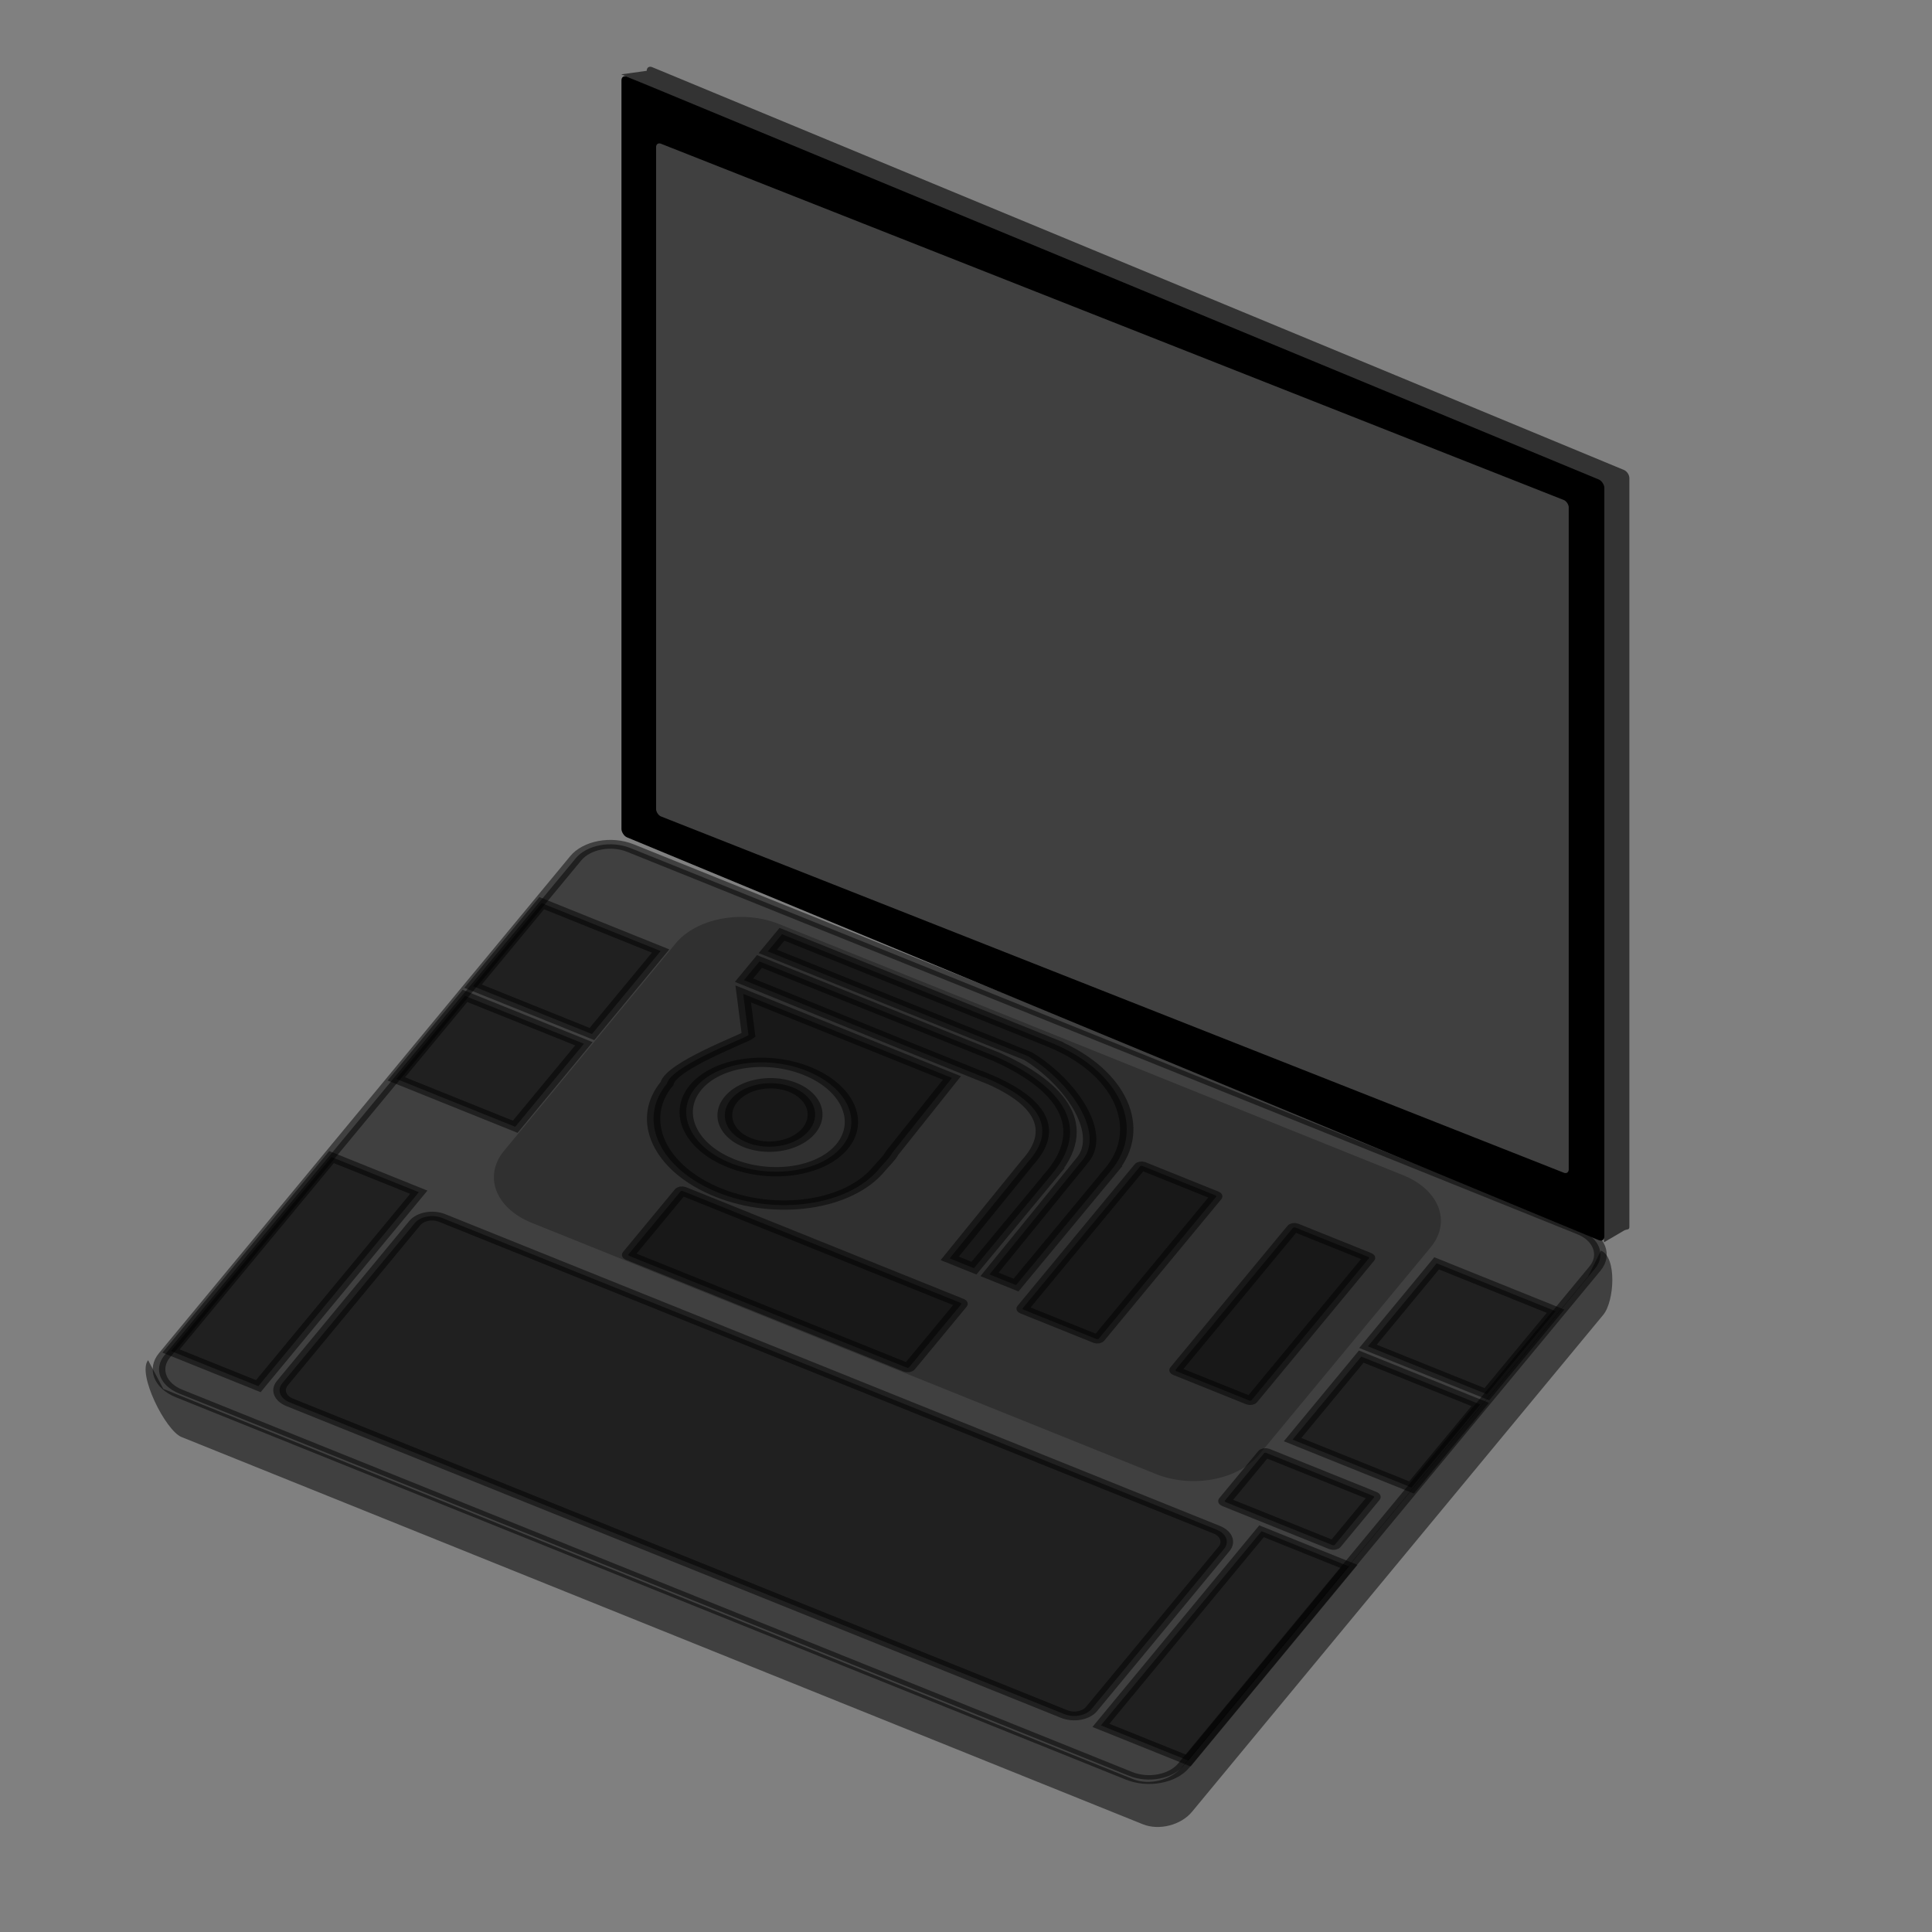 <?xml version="1.0" encoding="UTF-8" standalone="no"?>
<svg
   xmlns:dc="http://purl.org/dc/elements/1.1/"
   xmlns:cc="http://creativecommons.org/ns#"
   xmlns:rdf="http://www.w3.org/1999/02/22-rdf-syntax-ns#"
   xmlns:svg="http://www.w3.org/2000/svg"
   xmlns="http://www.w3.org/2000/svg"
   xmlns:sodipodi="http://sodipodi.sourceforge.net/DTD/sodipodi-0.dtd"
   xmlns:inkscape="http://www.inkscape.org/namespaces/inkscape"
   width="1200"
   height="1200"
   viewBox="0 0 317.5 317.5"
   version="1.1"
   id="svg8"
   inkscape:version="1.0 (4035a4f, 2020-05-01)"
   sodipodi:docname="framework5.svg">
  <rect x="0" y="0" width="317.5" height="317.5" fill="#808080" stroke="none"/>
  <defs
     id="defs2" />
  <sodipodi:namedview
     id="base"
     pagecolor="#ffffff"
     bordercolor="#666666"
     borderopacity="1.0"
     inkscape:pageopacity="0.0"
     inkscape:pageshadow="2"
     inkscape:zoom="0.39750209"
     inkscape:cx="668.3369"
     inkscape:cy="449.13068"
     inkscape:document-units="px"
     inkscape:current-layer="g2252"
     inkscape:document-rotation="0"
     showgrid="false"
     units="px"
     showguides="true"
     inkscape:window-width="1440"
     inkscape:window-height="795"
     inkscape:window-x="0"
     inkscape:window-y="25"
     inkscape:window-maximized="1" />
  <g
     inkscape:label="Layer 1"
     inkscape:groupmode="layer"
     id="layer1">
    <g
       id="g2252"
       transform="matrix(0.897,0.361,-0.518,0.626,99.145,48.325)">
      <path
         id="rect847"
         style="opacity:0.5;fill:#000000;stroke:#000000;stroke-width:2;stroke-linecap:round;stroke-linejoin:round;stroke-miterlimit:4;stroke-dasharray:none;stroke-opacity:1"
         d="M 66.729,106.956 H 240.771 c 3.518,0 6.35,2.832 6.35,6.35 v 130.483 c 0,3.518 -2.832,6.35 -6.35,6.35 H 66.729 c -3.518,0 -6.35,-2.832 -6.35,-6.35 V 113.306 c 0,-3.518 2.832,-6.35 6.35,-6.35 z" />
      <path
         id="rect849"
         style="opacity:0.5;fill:#000000;stroke:#000000;stroke-width:2;stroke-opacity:1"
         d="M 82.924,194.727 H 224.845 c 1.759,0 3.175,1.416 3.175,3.175 v 42.041 c 0,1.759 -1.416,3.175 -3.175,3.175 H 82.924 c -1.759,0 -3.175,-1.416 -3.175,-3.175 v -42.041 c 0,-1.759 1.416,-3.175 3.175,-3.175 z" />
      <path
         id="rect853"
         style="opacity:0.5;fill:#000000;stroke:#000000;stroke-width:1.963;stroke-opacity:1"
         d="m 231.169,191.481 h 16.029 v 50.954 h -16.029 z" />
      <path
         id="rect855"
         style="opacity:0.5;fill:#000000;stroke:#000000;stroke-width:2.004;stroke-opacity:1"
         d="m 60.798,191.502 h 15.988 v 50.913 H 60.798 Z" />
      <path
         id="rect857"
         style="opacity:0.5;fill:#000000;stroke:#000000;stroke-width:1.979;stroke-opacity:1"
         d="m 201.254,128.99 h 13.367 c 0.147,0 0.265,0.118 0.265,0.265 v 37.179 c 0,0.147 -0.118,0.265 -0.265,0.265 h -13.367 c -0.147,0 -0.265,-0.118 -0.265,-0.265 v -37.179 c 0,-0.147 0.118,-0.265 0.265,-0.265 z" />
      <path
         id="rect859"
         style="opacity:0.5;fill:#000000;stroke:#000000;stroke-width:1.974;stroke-opacity:1"
         d="m 173.252,128.987 h 13.371 c 0.147,0 0.265,0.118 0.265,0.265 v 37.184 c 0,0.147 -0.118,0.265 -0.265,0.265 H 173.252 c -0.147,0 -0.265,-0.118 -0.265,-0.265 V 129.252 c 0,-0.147 0.118,-0.265 0.265,-0.265 z" />
      <path
         id="rect861"
         style="opacity:0.5;fill:#000000;stroke:#000000;stroke-width:2.044;stroke-opacity:1"
         d="m 112.941,170.355 h 50.873 c 0.147,0 0.265,0.118 0.265,0.265 v 16.477 c 0,0.147 -0.118,0.265 -0.265,0.265 H 112.941 c -0.147,0 -0.265,-0.118 -0.265,-0.265 v -16.477 c 0,-0.147 0.118,-0.265 0.265,-0.265 z" />
      <path
         id="rect865"
         style="opacity:0.5;fill:#000000;stroke:#000000;stroke-width:2.094;stroke-opacity:1"
         d="m 222.912,175.672 h 19.602 c 0.147,0 0.265,0.118 0.265,0.265 v 12.377 c 0,0.147 -0.118,0.265 -0.265,0.265 h -19.602 c -0.147,0 -0.265,-0.118 -0.265,-0.265 v -12.377 c 0,-0.147 0.118,-0.265 0.265,-0.265 z" />
      <path
         transform="scale(0.265)"
         sodipodi:nodetypes="ccccsccccscsc"
         d="m 372.914,478.264 20.447,29.055 c -0.723,3.647 -26.919,45.978 -21.514,60.392 4e-5,36.253 32.815,65.641 73.295,65.641 40.479,-6.6e-4 73.293,-29.389 73.293,-65.641 7e-5,-3.996 0.776,-11.927 -0.034,-15.856 l -1.183,-73.591 z m 66.113,38.178 c 27.973,8e-4 50.649,20.438 50.648,45.648 -6e-4,25.209 -22.676,45.646 -50.648,45.646 -27.973,1.7e-4 -50.65,-20.436 -50.65,-45.646 -5.9e-4,-25.211 22.677,-45.649 50.65,-45.648 z"
         style="opacity:0.5;fill:#000000;stroke:#000000;stroke-width:7.963;stroke-opacity:1"
         id="path867" />
      <path
         id="path883"
         style="opacity:0.5;fill:#000000;stroke:#000000;stroke-width:2.35;stroke-opacity:1"
         d="m 123.396,148.455 a 7.131,7.237 0 0 1 -7.131,7.237 7.131,7.237 0 0 1 -7.131,-7.237 7.131,7.237 0 0 1 7.131,-7.237 7.131,7.237 0 0 1 7.131,7.237" />
      <path
         id="rect927"
         style="opacity:0.5;fill:#000000;fill-opacity:1;stroke:#000000;stroke-width:2.028;stroke-miterlimit:4;stroke-dasharray:none;stroke-opacity:1"
         d="m 60.81,149.181 h 21.785 v 21.785 H 60.81 Z" />
      <path
         id="rect927-7"
         style="opacity:0.5;fill:#000000;fill-opacity:1;stroke:#000000;stroke-width:2.028;stroke-miterlimit:4;stroke-dasharray:none;stroke-opacity:1"
         d="M 60.81,124.839 H 82.594 V 146.624 H 60.81 Z" />
      <path
         id="rect927-0"
         style="opacity:0.5;fill:#000000;stroke:#000000;stroke-width:2.028;stroke-miterlimit:4;stroke-dasharray:none;stroke-opacity:1"
         d="m 225.014,149.181 h 21.785 v 21.785 h -21.785 z" />
      <path
         id="rect927-0-0"
         style="opacity:0.5;fill:#000000;stroke:#000000;stroke-width:2.028;stroke-miterlimit:4;stroke-dasharray:none;stroke-opacity:1"
         d="m 224.767,124.839 h 21.785 v 21.785 h -21.785 z" />
      <path
         id="path870"
         style="opacity:0.5;fill:#000000;stroke:#000000;stroke-width:2.117;stroke-miterlimit:4;stroke-dasharray:none;stroke-opacity:1"
         d="m 97.367,111.919 v 4.498 h 33.903 13.764 v 0 c 8.777,1.743 19.073,8.862 19.318,15.886 -5e-5,0.032 -2.3e-4,0.064 -5.3e-4,0.097 l 5.3e-4,-0.097 -5.3e-4,0.097 0.222,30.055 h 4.857 l 0.02,-30.055 h -5.3e-4 c 2.6e-4,-0.032 5.3e-4,-0.064 5.3e-4,-0.097 -2.6e-4,-11 -9.802,-20.01 -22.133,-20.345 v -0.01 h -0.695 z"
         sodipodi:nodetypes="cccccccccccccccccc" />
      <path
         sodipodi:nodetypes="ccccccccccccccccccc"
         d="m 97.367,119.062 v 4.901 l 29.452,0.117 h 12.589 2.089 v -0.043 c 10.478,0.118 15.903,4.521 15.58,13.259 -5e-5,0.028 -2.2e-4,0.057 -5.3e-4,0.085 l 5.3e-4,-0.085 -5.3e-4,0.085 0.203,25.073 h 4.442 l 0.019,-25.073 h -5.2e-4 c 2.3e-4,-0.028 5.2e-4,-0.057 5.2e-4,-0.085 -0.162,-13.36 -10.265,-17.708 -20.879,-18.234 v 0 0 z"
         style="opacity:0.5;fill:#000000;stroke:#000000;stroke-width:2.117;stroke-miterlimit:4;stroke-dasharray:none;stroke-opacity:1"
         id="path870-7-3-2" />
      <path
         id="rect2178"
         style="opacity:0.25;fill:#000000;stroke:#000000;stroke-width:2.117;stroke-linejoin:round;stroke-opacity:0;paint-order:stroke fill markers"
         d="M 95.794,110.137 H 210.118 c 6.648,0 12,5.352 12,12 v 54.441 c 0,6.648 -5.352,12 -12,12 H 95.794 c -6.648,0 -12,-5.352 -12,-12 v -54.441 c 0,-6.648 5.352,-12 12,-12 z" />
    </g>
    <path
       id="rect847-1"
       style="opacity:0.5;fill:#000000;stroke:none;stroke-width:1.731;stroke-linecap:round;stroke-linejoin:round;stroke-miterlimit:4;stroke-dasharray:none;stroke-opacity:1"
       d="m 260.983,209.759 -66.681,80.58 c -1.822,2.202 -5.424,3.115 -8.075,2.047 L 26.838,228.249 24.339,223.53 c -1.822,2.202 2.844,11.56 5.496,12.628 l 157.979,63.636 c 2.651,1.068 6.253,0.155 8.075,-2.047 l 67.592,-81.681 c 1.822,-2.202 2.269,-9.472 -0.382,-10.54 z"
       sodipodi:nodetypes="ccccccccccc" />
    <rect
       style="opacity:1;fill:#000000;stroke:none;stroke-width:2.042;stroke-linejoin:round;stroke-miterlimit:4;stroke-dasharray:none;stroke-opacity:0;paint-order:stroke fill markers"
       id="rect2597"
       width="174.811"
       height="125.003"
       x="110.529"
       y="-30.107"
       ry="0.971"
       transform="matrix(0.924,0.383,0,1,0,0)" />
    <path
       d="m 106.828,10.969 c -0.322,0.013 -0.548,0.265 -0.548,0.668 l -4.175,0.579 157.474,67.917 c 0.497,0.206 0.897,0.805 0.897,1.344 l 3.117,122.68 3.278,-1.922 c 0.464,-0.272 0.897,-0.061 0.897,-0.599 V 78.574 c 0,-0.538 -0.4,-1.138 -0.897,-1.344 L 107.178,11.037 c -0.124,-0.052 -0.242,-0.073 -0.35,-0.069 z"
       style="opacity:0.6;fill:#000000;stroke:none;stroke-width:1.963;stroke-linejoin:round;stroke-miterlimit:4;stroke-dasharray:none;stroke-opacity:0;paint-order:stroke fill markers"
       id="rect2597-3"
       sodipodi:nodetypes="ssccscsssccs" />
    <rect
       transform="matrix(0.93,0.367,0,1,0,0)"
       ry="0.859"
       y="-19.243"
       x="115.938"
       height="110.548"
       width="161.267"
       id="rect2597-2"
       style="opacity:0.25;fill:#ffffff;stroke:none;stroke-width:1.844;stroke-linejoin:round;stroke-miterlimit:4;stroke-dasharray:none;stroke-opacity:0;paint-order:stroke fill markers" />
  </g>
</svg>
